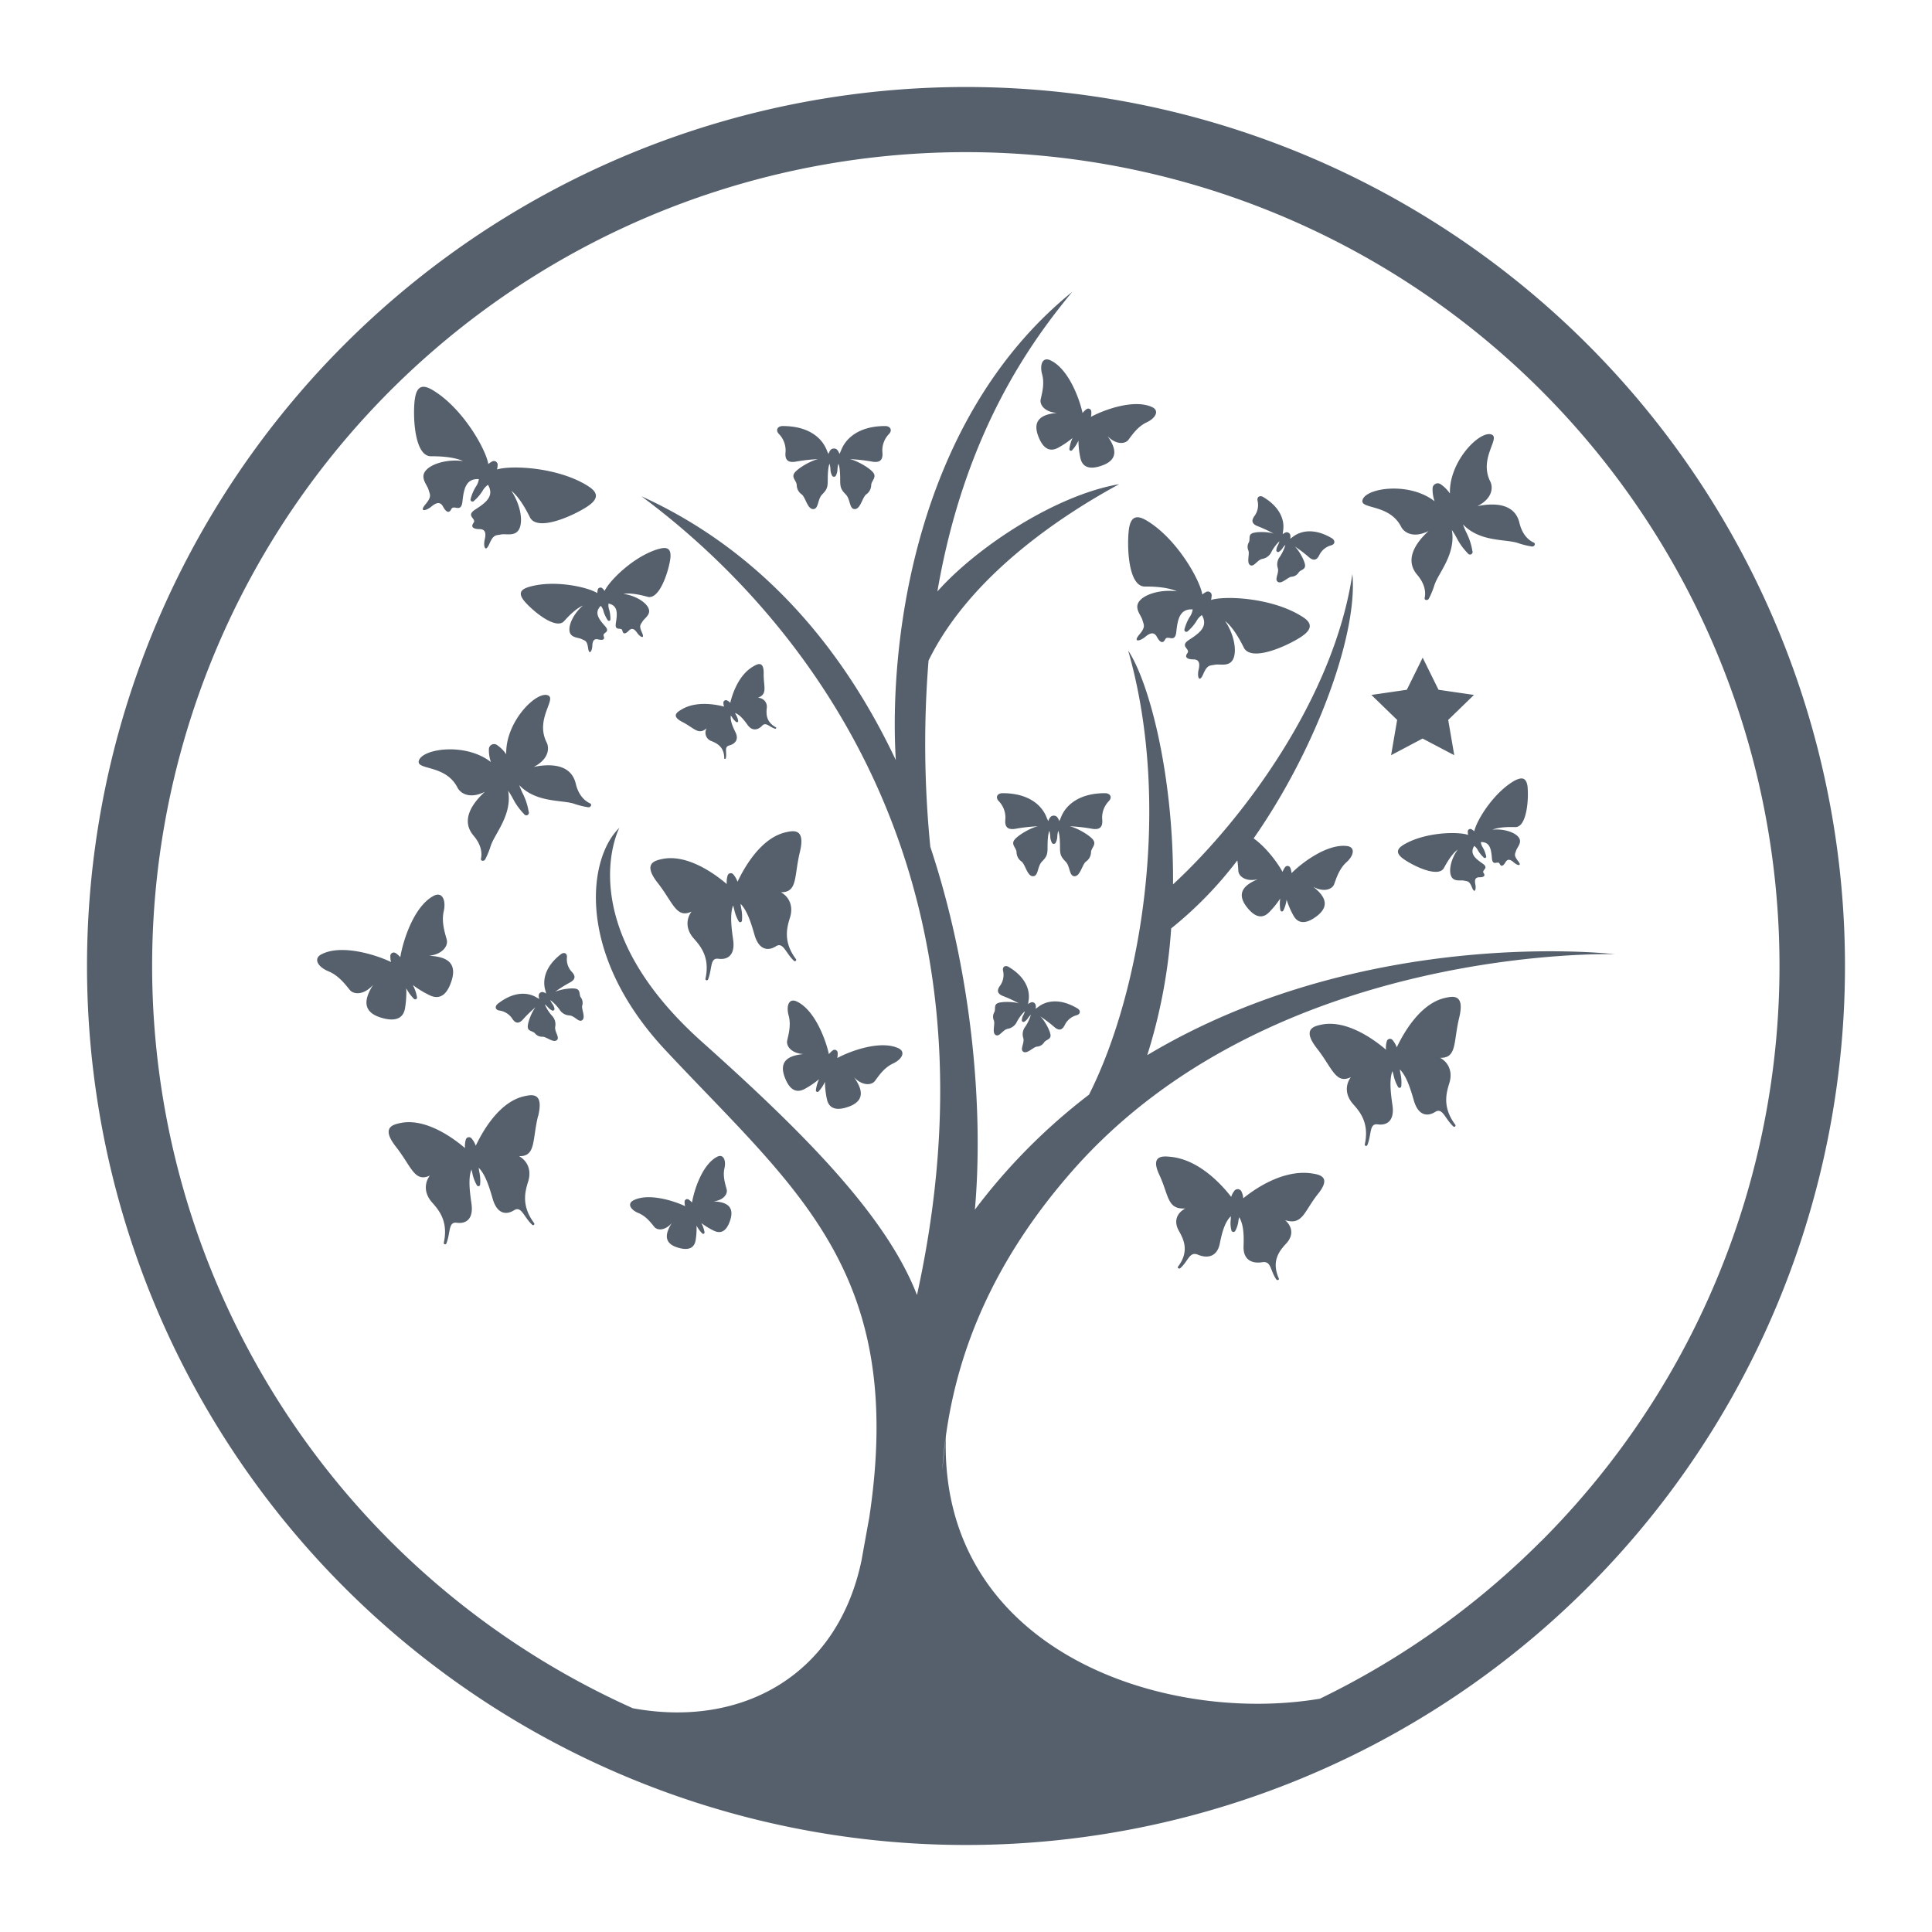 <svg id="Layer_1" data-name="Layer 1" xmlns="http://www.w3.org/2000/svg" viewBox="0 0 750 750">
    <defs>
        <style>.cls-1{fill:#55606c;}</style>
    </defs>
    <title>Charity</title>
    <path class="cls-1"
          d="M616.28,133.72A341.22,341.22,0,0,0,133.72,616.28,341.22,341.22,0,0,0,616.28,133.72Zm-18,464.53a316.11,316.11,0,0,1-85.88,61.18c-60.88,10.25-148-18.89-145.21-102,4.66-33.73,18.76-68.32,49-102.79,77.49-88.32,210.72-84.22,210.72-84.22s-96.7-11.56-181.55,39.19a209.85,209.85,0,0,0,9.29-49.2A150.62,150.62,0,0,0,480.33,334c.26,1.58.32,3.05.4,4.12.18,2.26,3.17,4.29,7.57,3.19-3.82,1.63-9.07,4.51-4.41,10.65s7.78,3.25,9.05,1.9a33.85,33.85,0,0,0,4-5c0,.1,0,.19,0,.29a14.32,14.32,0,0,0,.1,4.17.62.62,0,0,0,1.16.16,14.32,14.32,0,0,0,1.23-4c0-.1,0-.19,0-.29a33.85,33.85,0,0,0,2.48,5.86c.86,1.64,3.09,5.27,9.23.62s1.87-8.84-1.36-11.45c3.94,2.25,7.37,1.11,8.15-1s1.91-5.95,4.77-8.5,3.53-5.83.27-6.28c-7.61-1-17.43,6.33-21.59,10.51a7.56,7.56,0,0,0-.49-2.08,1.18,1.18,0,0,0-2-.28,7.56,7.56,0,0,0-1,1.87c-2-3.6-6.26-9.44-11.23-13,24.58-35.2,40.53-79.71,38.33-102.62-7.16,48-42.36,95.29-69.62,120.47.32-41.28-8.94-77.94-17.42-90.78,17.06,59.56,5.3,131.82-15.19,172.41a231,231,0,0,0-44.31,44.65c3.23-36.24-.26-89.52-17.3-140.86a403.37,403.37,0,0,1-.69-72.3c15.93-32.57,51-56,74-68.47-24.88,4.27-55.54,24.68-70.57,41.65,10.78-62.87,37.44-98.2,52.35-116.31-60.74,49.2-71.29,135.39-68.49,181.76-20.21-42.81-51.65-81-98.78-102.42,46.09,34.09,146.52,130.29,107,310.09-12-31.06-44.38-63.35-83.48-98.3-51.54-46.07-32.05-83.08-32.05-83.08-12.31,11.86-17,49,17.88,86.32,50.51,54.05,93.53,85.81,79.13,181.4-1,5.5-2,11.05-3,16.61-9.25,44.5-46.27,65.28-88.79,57.46a315.87,315.87,0,1,1,352.67-64.9ZM365.81,570.56c.3-4.37.74-8.75,1.35-13.15C367.15,557.46,366.6,562.43,365.81,570.56ZM345,168.59a9.14,9.14,0,0,0-2.47,6.73c.22,2.24-.06,4.48-3.76,3.92a64.09,64.09,0,0,0-8.86-1c2.92.62,8,3.59,9.19,5.38s-.78,3-.9,4.65a4.5,4.5,0,0,1-2,3.7c-1.46,1.23-2.19,5.66-4.37,5.66s-1.63-3.76-3.48-5.66-2.19-2.75-2.19-5.49c0-2.23-.09-5-.68-6.47a8.63,8.63,0,0,0-.37,2.26,5.51,5.51,0,0,1-.73,2.54.9.9,0,0,1-1.27,0,5.51,5.51,0,0,1-.73-2.54,8.63,8.63,0,0,0-.37-2.26c-.59,1.5-.68,4.23-.68,6.47,0,2.75-.34,3.59-2.19,5.49s-1.29,5.66-3.48,5.66-2.92-4.43-4.37-5.66a4.5,4.5,0,0,1-2-3.7c-.11-1.68-2.13-2.86-.9-4.65s6.28-4.77,9.19-5.38a64.08,64.08,0,0,0-8.86,1c-3.7.56-4-1.68-3.76-3.92a9.15,9.15,0,0,0-2.47-6.73c-1.63-1.63-.6-3.2,1.35-3.2,10.15,0,15.25,4.65,17.1,9.36a13.07,13.07,0,0,0,.69,1.5,3.86,3.86,0,0,1,1-1.78,1.87,1.87,0,0,1,2.22,0,3.86,3.86,0,0,1,1,1.78,13.07,13.07,0,0,0,.69-1.5c1.85-4.71,7-9.36,17.1-9.36C345.59,165.39,346.62,167,345,168.59Zm85.33,142.52a9.15,9.15,0,0,0-2.47,6.73c.22,2.24-.06,4.48-3.76,3.92a64.1,64.1,0,0,0-8.86-1c2.92.62,8,3.59,9.19,5.38s-.78,3-.9,4.65a4.5,4.5,0,0,1-2,3.7c-1.46,1.23-2.19,5.66-4.37,5.66s-1.63-3.76-3.48-5.66-2.19-2.75-2.19-5.49c0-2.23-.09-5-.68-6.47a8.62,8.62,0,0,0-.37,2.26,5.51,5.51,0,0,1-.73,2.54.9.9,0,0,1-1.27,0,5.51,5.51,0,0,1-.73-2.54,8.62,8.62,0,0,0-.37-2.26c-.59,1.5-.68,4.23-.68,6.47,0,2.75-.34,3.59-2.19,5.49s-1.29,5.66-3.48,5.66-2.92-4.43-4.37-5.66a4.5,4.5,0,0,1-2-3.7c-.11-1.68-2.13-2.86-.9-4.65s6.28-4.77,9.19-5.38a64.1,64.1,0,0,0-8.86,1c-3.7.56-4-1.68-3.76-3.92a9.14,9.14,0,0,0-2.47-6.73c-1.63-1.63-.6-3.2,1.35-3.2,10.15,0,15.25,4.65,17.1,9.36a13,13,0,0,0,.69,1.5,3.86,3.86,0,0,1,1-1.78,1.87,1.87,0,0,1,2.22,0,3.86,3.86,0,0,1,1,1.78,13.07,13.07,0,0,0,.69-1.5c1.85-4.71,7-9.36,17.1-9.36C430.93,307.91,432,309.48,430.33,311.11ZM226.05,396c-1.34,1.06-2.82-1.52-4.87-1.8a4.79,4.79,0,0,1-4-2.32,16.59,16.59,0,0,0-3.55-3.65,6.74,6.74,0,0,0,.86,1.57,4.31,4.31,0,0,1,.78,1.92c0,.31-.49.73-.78.61a4.31,4.31,0,0,1-1.68-1.21,6.74,6.74,0,0,0-1.32-1.21,16.59,16.59,0,0,0,2.71,4.31,4.79,4.79,0,0,1,1.31,4.44c-.22,2.07,1.94,4.11.6,5.16s-3.93-1.31-5.43-1.37a3.52,3.52,0,0,1-3-1.3c-.88-1-2.69-.73-2.8-2.43s1.56-6,3.05-7.75a50.12,50.12,0,0,0-5,4.87c-2,2.13-3.26.89-4.21-.6a7.15,7.15,0,0,0-4.77-2.94c-1.79-.21-1.91-1.67-.72-2.62,6.24-4.91,11.63-4.51,15-2.51a10.21,10.21,0,0,0,1.15.59,3,3,0,0,1-.23-1.59,1.46,1.46,0,0,1,1.36-1.07,3,3,0,0,1,1.49.6,10.21,10.21,0,0,0-.3-1.25c-1.14-3.79-.25-9.12,6-14,1.2-.94,2.59-.47,2.37,1.31a7.15,7.15,0,0,0,1.74,5.33c1.22,1.27,2.13,2.78-.41,4.23a50.16,50.16,0,0,0-5.91,3.7c2.09-1,6.63-1.64,8.26-1.14s1,2.21,1.7,3.29a3.52,3.52,0,0,1,.55,3.25C225.7,391.83,227.4,394.9,226.05,396ZM516.65,211.73a7.15,7.15,0,0,0-4.37,3.51c-.75,1.59-1.85,3-4.1,1.11a50.12,50.12,0,0,0-5.55-4.21c1.71,1.59,3.89,5.62,4,7.32s-1.72,1.67-2.48,2.76a3.52,3.52,0,0,1-2.85,1.67c-1.47.24-3.75,2.91-5.21,2s.43-3.17,0-5.2a4.79,4.79,0,0,1,.75-4.56,16.59,16.59,0,0,0,2.15-4.61,6.74,6.74,0,0,0-1.16,1.36,4.31,4.31,0,0,1-1.51,1.41.7.7,0,0,1-.85-.51,4.31,4.31,0,0,1,.54-2,6.74,6.74,0,0,0,.66-1.66,16.59,16.59,0,0,0-3.07,4.06,4.79,4.79,0,0,1-3.68,2.8c-2,.53-3.15,3.27-4.61,2.39s-.17-4.14-.65-5.56a3.52,3.52,0,0,1,.14-3.29c.6-1.17-.27-2.78,1.28-3.48s6.13-.66,8.33.1a50.12,50.12,0,0,0-6.32-2.93c-2.71-1.12-2-2.73-.93-4.15a7.15,7.15,0,0,0,1.06-5.5c-.43-1.75.89-2.38,2.19-1.6,6.8,4.09,8.34,9.27,7.68,13.17a10.16,10.16,0,0,0-.14,1.28,3,3,0,0,1,1.4-.78,1.46,1.46,0,0,1,1.49.89,3,3,0,0,1,0,1.6,10.19,10.19,0,0,0,1.06-.73c3.14-2.41,8.44-3.47,15.24.62C518.34,209.83,518.39,211.29,516.65,211.73ZM417.84,394.14a7.15,7.15,0,0,0-4.37,3.51c-.75,1.59-1.85,3-4.1,1.11a50.13,50.13,0,0,0-5.55-4.21c1.71,1.59,3.89,5.62,4,7.32s-1.72,1.67-2.48,2.76a3.52,3.52,0,0,1-2.85,1.67c-1.47.24-3.75,2.91-5.21,2s.43-3.17,0-5.2a4.79,4.79,0,0,1,.75-4.56,16.58,16.58,0,0,0,2.15-4.61,6.73,6.73,0,0,0-1.16,1.36,4.31,4.31,0,0,1-1.51,1.41.7.7,0,0,1-.85-.51,4.31,4.31,0,0,1,.54-2,6.74,6.74,0,0,0,.66-1.66,16.58,16.58,0,0,0-3.07,4.06,4.79,4.79,0,0,1-3.68,2.8c-2,.53-3.15,3.27-4.61,2.39s-.17-4.14-.65-5.56a3.52,3.52,0,0,1,.14-3.29c.6-1.17-.27-2.78,1.28-3.48s6.13-.66,8.33.1a50.12,50.12,0,0,0-6.32-2.93c-2.71-1.12-2-2.73-.93-4.15a7.15,7.15,0,0,0,1.06-5.5c-.43-1.75.89-2.38,2.19-1.6,6.8,4.09,8.34,9.27,7.68,13.17a10.16,10.16,0,0,0-.14,1.28,3,3,0,0,1,1.4-.78A1.46,1.46,0,0,1,402,390a3,3,0,0,1,0,1.6,10.19,10.19,0,0,0,1.06-.73c3.14-2.41,8.44-3.47,15.24.62C419.53,392.24,419.58,393.7,417.84,394.14Zm-189.5-80.76a32.44,32.44,0,0,1-5.56-1.39c-4.79-1.54-14.66-.32-21.21-7.2a32.28,32.28,0,0,0,1.52,3.56,24.43,24.43,0,0,1,2.15,6.78,1,1,0,0,1-1.78.9,24.43,24.43,0,0,1-4.2-5.75,32.23,32.23,0,0,0-2-3.33c1.67,9.35-5.16,16.58-6.74,21.36a32.43,32.43,0,0,1-2.17,5.31c-.46.85-1.83.64-1.64-.25.61-2.88-.33-6-2.89-9-4.5-5.28-1.68-11.43,4.41-17-6,3-9.56.5-10.63-1.61-4.72-9.32-16.72-6.58-14.89-10.76,1.94-4.47,18.22-6.71,27.86.83a14,14,0,0,1-.78-5.06,2,2,0,0,1,3.11-1.58,14,14,0,0,1,3.62,3.62c-.38-12.23,11.05-24,15.81-23,4.45,1-4.85,9.05-.13,18.38,1.07,2.11,1,6.48-5,9.52,8.08-1.63,14.7-.27,16.3,6.48.91,3.84,2.9,6.46,5.58,7.68C229.94,312.29,229.29,313.51,228.34,313.38ZM594.68,212.15a32.44,32.44,0,0,1-5.56-1.39c-4.79-1.54-14.66-.32-21.21-7.2a32.22,32.22,0,0,0,1.52,3.56,24.43,24.43,0,0,1,2.15,6.78,1,1,0,0,1-1.78.9,24.43,24.43,0,0,1-4.2-5.75,32.29,32.29,0,0,0-2-3.33c1.67,9.35-5.16,16.58-6.74,21.36a32.46,32.46,0,0,1-2.17,5.31c-.46.85-1.83.64-1.64-.25.61-2.88-.33-6-2.89-9-4.5-5.28-1.68-11.43,4.41-17-6,3-9.56.5-10.63-1.61-4.72-9.32-16.72-6.58-14.89-10.76,1.94-4.47,18.22-6.71,27.86.83a14,14,0,0,1-.78-5.06,2,2,0,0,1,3.11-1.58,14,14,0,0,1,3.62,3.62c-.38-12.23,11.06-24,15.81-23,4.45,1-4.85,9.05-.13,18.38,1.07,2.11,1,6.48-5,9.52,8.08-1.63,14.7-.27,16.3,6.48.91,3.84,2.9,6.46,5.58,7.68C596.28,211.06,595.63,212.28,594.68,212.15ZM257,333.48c9.38-2,19.8,5.15,25.13,9.71a9,9,0,0,1,.33-3.33,1.28,1.28,0,0,1,2.17-.47,9,9,0,0,1,1.68,2.9c3-6.36,9.49-17.2,18.87-19.23,2.83-.61,7.6-1.64,5.32,7.75s-.79,15.68-7.36,15.55c3.3,1.85,4.89,5.48,3.54,9.82-1.2,3.84-2.77,9.34,2.28,16.11a.51.51,0,0,1-.76.68c-3.29-3.11-4.16-7.42-7-5.62-3.05,1.93-6.62,1.5-8.33-4.54-1.4-4.93-2.93-9.47-5.39-11.94a19.44,19.44,0,0,0,.31,2,15.57,15.57,0,0,1,.23,4.53.67.67,0,0,1-1.25.27,15.57,15.57,0,0,1-1.66-4.22,19.5,19.5,0,0,0-.53-1.93c-1.21,3.27-.74,8,0,13.1.94,6.2-2.13,8.07-5.71,7.57-3.32-.46-2.33,3.82-4,8a.51.51,0,0,1-1-.3c1.8-8.25-1.91-12.61-4.58-15.61-3-3.39-3.08-7.36-.83-10.41-5.93,2.83-7.16-3.51-13.13-11.12S254.21,334.09,257,333.48Zm-48.14,99.8c-2.28,9.4-.79,15.68-7.36,15.55,3.3,1.85,4.89,5.48,3.54,9.82-1.2,3.84-2.77,9.34,2.28,16.11a.51.51,0,0,1-.76.68c-3.29-3.11-4.16-7.42-7-5.62-3.05,1.93-6.62,1.5-8.33-4.54-1.4-4.93-2.93-9.47-5.39-11.94a19.48,19.48,0,0,0,.31,2,15.56,15.56,0,0,1,.23,4.53.67.67,0,0,1-1.25.27,15.57,15.57,0,0,1-1.66-4.22A19.47,19.47,0,0,0,183,454c-1.21,3.27-.74,8,0,13.1.94,6.2-2.13,8.07-5.71,7.57-3.32-.46-2.33,3.82-4,8a.51.51,0,0,1-1-.3c1.8-8.25-1.91-12.61-4.58-15.61-3-3.39-3.08-7.36-.84-10.41-5.93,2.83-7.16-3.51-13.13-11.12s-1.2-8.64,1.64-9.26c9.38-2,19.8,5.15,25.13,9.71a9,9,0,0,1,.33-3.33,1.28,1.28,0,0,1,2.17-.47,9,9,0,0,1,1.68,2.9c3-6.36,9.49-17.2,18.87-19.23C206.43,424.92,211.19,423.89,208.91,433.28ZM566.45,395.1c-2.28,9.4-.79,15.68-7.36,15.55,3.3,1.85,4.89,5.48,3.54,9.82-1.2,3.84-2.77,9.34,2.28,16.11a.51.51,0,0,1-.76.68c-3.29-3.11-4.16-7.42-7-5.62-3.05,1.93-6.62,1.5-8.33-4.54-1.4-4.93-2.93-9.47-5.39-11.94a19.47,19.47,0,0,0,.31,2,15.56,15.56,0,0,1,.23,4.53.67.67,0,0,1-1.25.27,15.57,15.57,0,0,1-1.66-4.22,19.44,19.44,0,0,0-.53-1.93c-1.21,3.27-.74,8,0,13.1.94,6.2-2.13,8.07-5.71,7.57-3.32-.46-2.33,3.82-4,8a.51.51,0,0,1-1-.3c1.8-8.25-1.91-12.61-4.58-15.61-3-3.39-3.08-7.36-.84-10.41-5.93,2.83-7.16-3.51-13.13-11.12s-1.2-8.64,1.64-9.26c9.38-2,19.8,5.15,25.13,9.71a9,9,0,0,1,.33-3.33,1.28,1.28,0,0,1,2.17-.47,9,9,0,0,1,1.68,2.9c3-6.36,9.49-17.2,18.87-19.23C564,386.74,568.73,385.71,566.45,395.1Zm-54.75,68.29c-5.48,6.87-6,12.4-12.82,10.28,2.85,2.5,3.32,5.91.48,9-2.52,2.73-6,6.68-2.91,13.68.23.52-.69.8-1,.31-2.42-3.51-1.91-7.25-5.47-6.67-3.83.63-7.43-.81-7.23-6.2.16-4.4,0-8.53-1.71-11.27a13.08,13.08,0,0,0-.32,1.69,10.72,10.72,0,0,1-1.25,3.72.82.82,0,0,1-1.39-.16,10.72,10.72,0,0,1-.35-3.91,13.07,13.07,0,0,0,.08-1.71c-2.34,2.26-3.41,6.25-4.28,10.57-1.06,5.29-4.89,5.85-8.47,4.36-3.32-1.39-3.69,2.37-6.86,5.22-.44.39-1.26-.09-.92-.54,4.6-6.1,2.15-10.75.33-14-2.05-3.66-.8-6.87,2.55-8.64-7.14.47-6.35-5-10.09-13s1.59-7.33,4.76-7c10.49,1.23,19,10.2,23.12,15.51a6.61,6.61,0,0,1,1.44-2.59,1.63,1.63,0,0,1,2.43.29,6.61,6.61,0,0,1,.8,2.85c5.2-4.22,15.6-11,26.09-9.73C511.86,455.89,517.19,456.52,511.71,463.39Zm-247.05-188c5.36-3.21,12.61-2.1,16.45-1.08a3.91,3.91,0,0,1-.26-1.73,1,1,0,0,1,1.24-.74,3.91,3.91,0,0,1,1.41,1c.91-3.86,3.35-10.78,8.71-14,1.62-1,4.35-2.6,4.26,2.6s1.68,8-2.29,9.45a3.44,3.44,0,0,1,3.48,4c-.19,2.19-.39,5.29,3.58,7.47.29.16,0,.62-.37.52-2.41-.77-3.52-2.71-5-1.15s-3.78,2.3-5.63-.29c-1.52-2.12-3.06-4-4.88-4.66a7.73,7.73,0,0,0,.46.91,6.35,6.35,0,0,1,.76,2.19.48.48,0,0,1-.71.43,6.34,6.34,0,0,1-1.58-1.71,7.74,7.74,0,0,0-.58-.83c-.28,1.91.66,4.16,1.81,6.5,1.41,2.86-.18,4.51-2.4,5.11-2.06.55-.88,2.44-1.33,4.93-.06.34-.63.42-.63.08,0-4.52-2.88-5.82-4.9-6.68a3.44,3.44,0,0,1-1.93-5c-3.18,2.8-4.79-.06-9.42-2.44S263,276.36,264.65,275.39ZM438.08,170.7c-1.37,1.81-5,1.91-8.1-1.39,2.34,3.43,5.22,8.68-2,11.35s-8.31-1.45-8.66-3.27a33.87,33.87,0,0,1-.67-6.33l-.13.26a14.31,14.31,0,0,1-2.33,3.46.61.61,0,0,1-1.06-.49,14.31,14.31,0,0,1,1.11-4l.12-.26a33.87,33.87,0,0,1-5.25,3.6c-1.61.92-5.44,2.78-8.11-4.45s3.18-8.46,7.31-8.91c-4.53-.22-6.8-3-6.32-5.25s1.59-6,.56-9.73.17-6.82,3.16-5.44c7,3.21,11.28,14.72,12.54,20.48a7.55,7.55,0,0,1,1.53-1.49,1.18,1.18,0,0,1,1.86.85,7.56,7.56,0,0,1-.14,2.13c5.2-2.79,16.73-7,23.71-3.8,3,1.38,1.4,4.33-2.08,5.94S439.45,168.89,438.08,170.7ZM309.24,388.75c7,3.21,11.28,14.72,12.54,20.48a7.55,7.55,0,0,1,1.53-1.49,1.18,1.18,0,0,1,1.86.85,7.56,7.56,0,0,1-.14,2.13c5.2-2.79,16.73-7,23.71-3.8,3,1.38,1.4,4.33-2.08,5.94s-5.66,4.94-7,6.75-5,1.91-8.09-1.39c2.34,3.43,5.22,8.68-2,11.35s-8.31-1.45-8.65-3.27a33.86,33.86,0,0,1-.67-6.33l-.13.26a14.31,14.31,0,0,1-2.33,3.46.61.61,0,0,1-1.06-.49,14.31,14.31,0,0,1,1.11-4l.12-.26a33.88,33.88,0,0,1-5.25,3.6c-1.61.92-5.44,2.78-8.11-4.45s3.18-8.46,7.31-8.91c-4.53-.22-6.8-3-6.32-5.25s1.59-6,.56-9.73S306.25,387.38,309.24,388.75ZM245.85,466c5.74-3,15.62.09,20.11,2.23a6.37,6.37,0,0,1-.2-1.79,1,1,0,0,1,1.53-.8,6.38,6.38,0,0,1,1.35,1.19c.82-4.9,4-14.76,9.71-17.75,2.46-1.28,3.6,1.3,2.88,4.45s.37,6.32.86,8.16-1.3,4.3-5.11,4.67c3.5.21,8.47,1,6.52,7.2s-5.25,4.78-6.65,4.07a28.53,28.53,0,0,1-4.56-2.82l.11.22a12.06,12.06,0,0,1,1.1,3.34.52.52,0,0,1-.88.46,12.06,12.06,0,0,1-2.1-2.82l-.12-.21a28.53,28.53,0,0,1-.31,5.35c-.22,1.55-1,5.06-7.15,3.11s-4-6.49-2.16-9.47c-2.49,2.9-5.53,3-6.76,1.5s-3.2-4.18-6.19-5.39S243.39,467.3,245.85,466ZM147.75,395c-8.32-2.62-5.36-8.71-2.9-12.72-3.34,3.9-7.43,4-9.07,2s-4.3-5.61-8.31-7.24-6-4.88-2.67-6.59c7.71-4,21,.12,27,3a8.55,8.55,0,0,1-.27-2.4,1.33,1.33,0,0,1,2.05-1.07,8.54,8.54,0,0,1,1.81,1.6c1.1-6.59,5.33-19.82,13-23.84,3.3-1.72,4.84,1.75,3.87,6s.49,8.49,1.16,11-1.75,5.77-6.86,6.28c4.69.29,11.38,1.35,8.75,9.67s-7.05,6.42-8.93,5.47a38.31,38.31,0,0,1-6.13-3.79l.15.29a16.2,16.2,0,0,1,1.48,4.48.7.7,0,0,1-1.18.61,16.2,16.2,0,0,1-2.82-3.78l-.16-.29a38.31,38.31,0,0,1-.41,7.19C157.06,392.88,156.07,397.59,147.75,395ZM505.21,247.14c-5.43,3.61-19.53,10-22.38,4.23s-5.32-8.77-7.24-10.29c3.35,4.93,4.66,11.33,3.18,14.64s-5.19,1.93-7.15,2.33-2.92-.09-4.51,3.61-2.45,1-1.81-1.69.05-4-2.08-4-3.56-.71-2.27-2.43-3.3-2.61.68-5.18,7.53-5.14,4.93-9.59a7,7,0,0,0-2.15,2.43,17.71,17.71,0,0,1-3.38,3.9.76.76,0,0,1-1.23-.76,17.71,17.71,0,0,1,2-4.77,7,7,0,0,0,1.21-3c-5.14-.33-5.87,4.1-6.37,8.71s-3.36,1-4.32,2.93-2.18.94-3.19-.94-2.41-1.83-4.53-.06-4.91,2.22-2.32-.86,1.73-3.73,1.21-5.65-3.42-4.63-1.12-7.43,8.61-4.51,14.52-3.72c-2.22-1-6-1.89-12.45-1.86s-7-15.43-6.24-21.9,4.07-5.48,7.3-3.49c11.61,7.17,20.34,22.91,21.24,28.49a8.65,8.65,0,0,1,1.48-1,1.46,1.46,0,0,1,2.15,1.33,8.64,8.64,0,0,1-.25,1.78c5.4-1.7,23.38-.94,35,6.23C508.29,241,510.64,243.53,505.21,247.14Zm-249.59-34c2.72-.79,5.27-.86,4.56,4s-4.21,15.82-8.83,14.53-7.52-1.43-9.33-1.13c4.41.6,8.61,3.07,9.71,5.55s-1.52,3.85-2.28,5.13-1.5,1.57-.25,4.31-.67,1.86-1.84.16-2.18-2-3.27-.86-2.17,1.62-2.48,0-3.1.53-2.53-3,.91-6.75-2.86-7.53a5.22,5.22,0,0,0,.27,2.4,13.22,13.22,0,0,1,.47,3.82.57.57,0,0,1-1,.3,13.22,13.22,0,0,1-1.66-3.47,5.22,5.22,0,0,0-1.07-2.17c-2.75,2.69-.65,5.3,1.65,7.88s-1.12,2.37-.53,3.86-.57,1.68-2.11,1.3-2.22.42-2.3,2.49-1.22,3.83-1.64.86-1.2-2.82-2.53-3.49-4.28-.41-4.68-3.09,1.8-7,5.19-9.91c-1.68.72-4.06,2.4-7.25,6s-12.07-3.8-15.27-7.48-1-5,1.71-5.79c9.77-2.86,22.87.15,26.41,2.44a6.46,6.46,0,0,1,.17-1.33,1.09,1.09,0,0,1,1.81-.53,6.47,6.47,0,0,1,.86,1C236.44,225.58,245.84,216,255.62,213.12Zm-94.6-58c.8-6.47,4.07-5.48,7.3-3.49,11.61,7.17,20.34,22.91,21.24,28.49a8.66,8.66,0,0,1,1.48-1,1.46,1.46,0,0,1,2.15,1.33,8.65,8.65,0,0,1-.25,1.78c5.4-1.7,23.38-.94,35,6.23,3.23,2,5.58,4.47.15,8.09s-19.53,10-22.38,4.23-5.32-8.77-7.24-10.29c3.35,4.93,4.66,11.33,3.18,14.64s-5.19,1.93-7.15,2.33-2.92-.09-4.51,3.61-2.45,1-1.81-1.69.05-4-2.08-4-3.56-.71-2.27-2.43-3.3-2.61.68-5.18,7.53-5.14,4.93-9.59a7,7,0,0,0-2.15,2.43,17.71,17.71,0,0,1-3.38,3.9.76.76,0,0,1-1.23-.76,17.71,17.71,0,0,1,2-4.77,7,7,0,0,0,1.21-3c-5.14-.33-5.87,4.1-6.37,8.71s-3.36,1-4.32,2.93-2.18.94-3.19-.94-2.41-1.83-4.53-.06-4.91,2.22-2.32-.86,1.73-3.73,1.21-5.65-3.43-4.63-1.12-7.43,8.61-4.51,14.52-3.72c-2.22-1-6-1.89-12.45-1.86S160.21,161.65,161,155.17Zm432,150.64c.43,4.58-.33,15.46-4.86,15.3s-7.22.37-8.81,1c4.18-.43,8.59.9,10.15,2.92s-.54,3.87-.95,5.21-1,1.78.73,4-.2,1.85-1.65.56-2.44-1.36-3.2-.05-1.63,2-2.27.6-2.72,1.18-3-2.15-.67-6.39-4.3-6.27a4.93,4.93,0,0,0,.79,2.14,12.48,12.48,0,0,1,1.29,3.4.54.54,0,0,1-.89.51,12.49,12.49,0,0,1-2.3-2.82,4.93,4.93,0,0,0-1.46-1.75c-1.92,3.08.58,5,3.27,6.86s-.5,2.42.37,3.66-.15,1.67-1.65,1.66-1.94.88-1.55,2.79-.26,3.79-1.31,1.15-1.74-2.32-3.1-2.64-4,.58-5-1.79.08-6.85,2.55-10.25c-1.38,1-3.19,3.11-5.32,7.1s-11.93-.79-15.68-3.45-2-4.36.27-5.7c8.33-4.81,21-5,24.78-3.66a6.1,6.1,0,0,1-.14-1.26,1,1,0,0,1,1.54-.89,6.11,6.11,0,0,1,1,.75c.75-3.92,7.24-14.82,15.57-19.63C590.3,301.86,592.62,301.23,593.05,305.81Zm-53-12.61,2.35-13.7-10-9.7,13.76-2,6.15-12.47,6.15,12.47,13.76,2-10,9.7,2.35,13.7-12.3-6.47Z"/>
</svg>